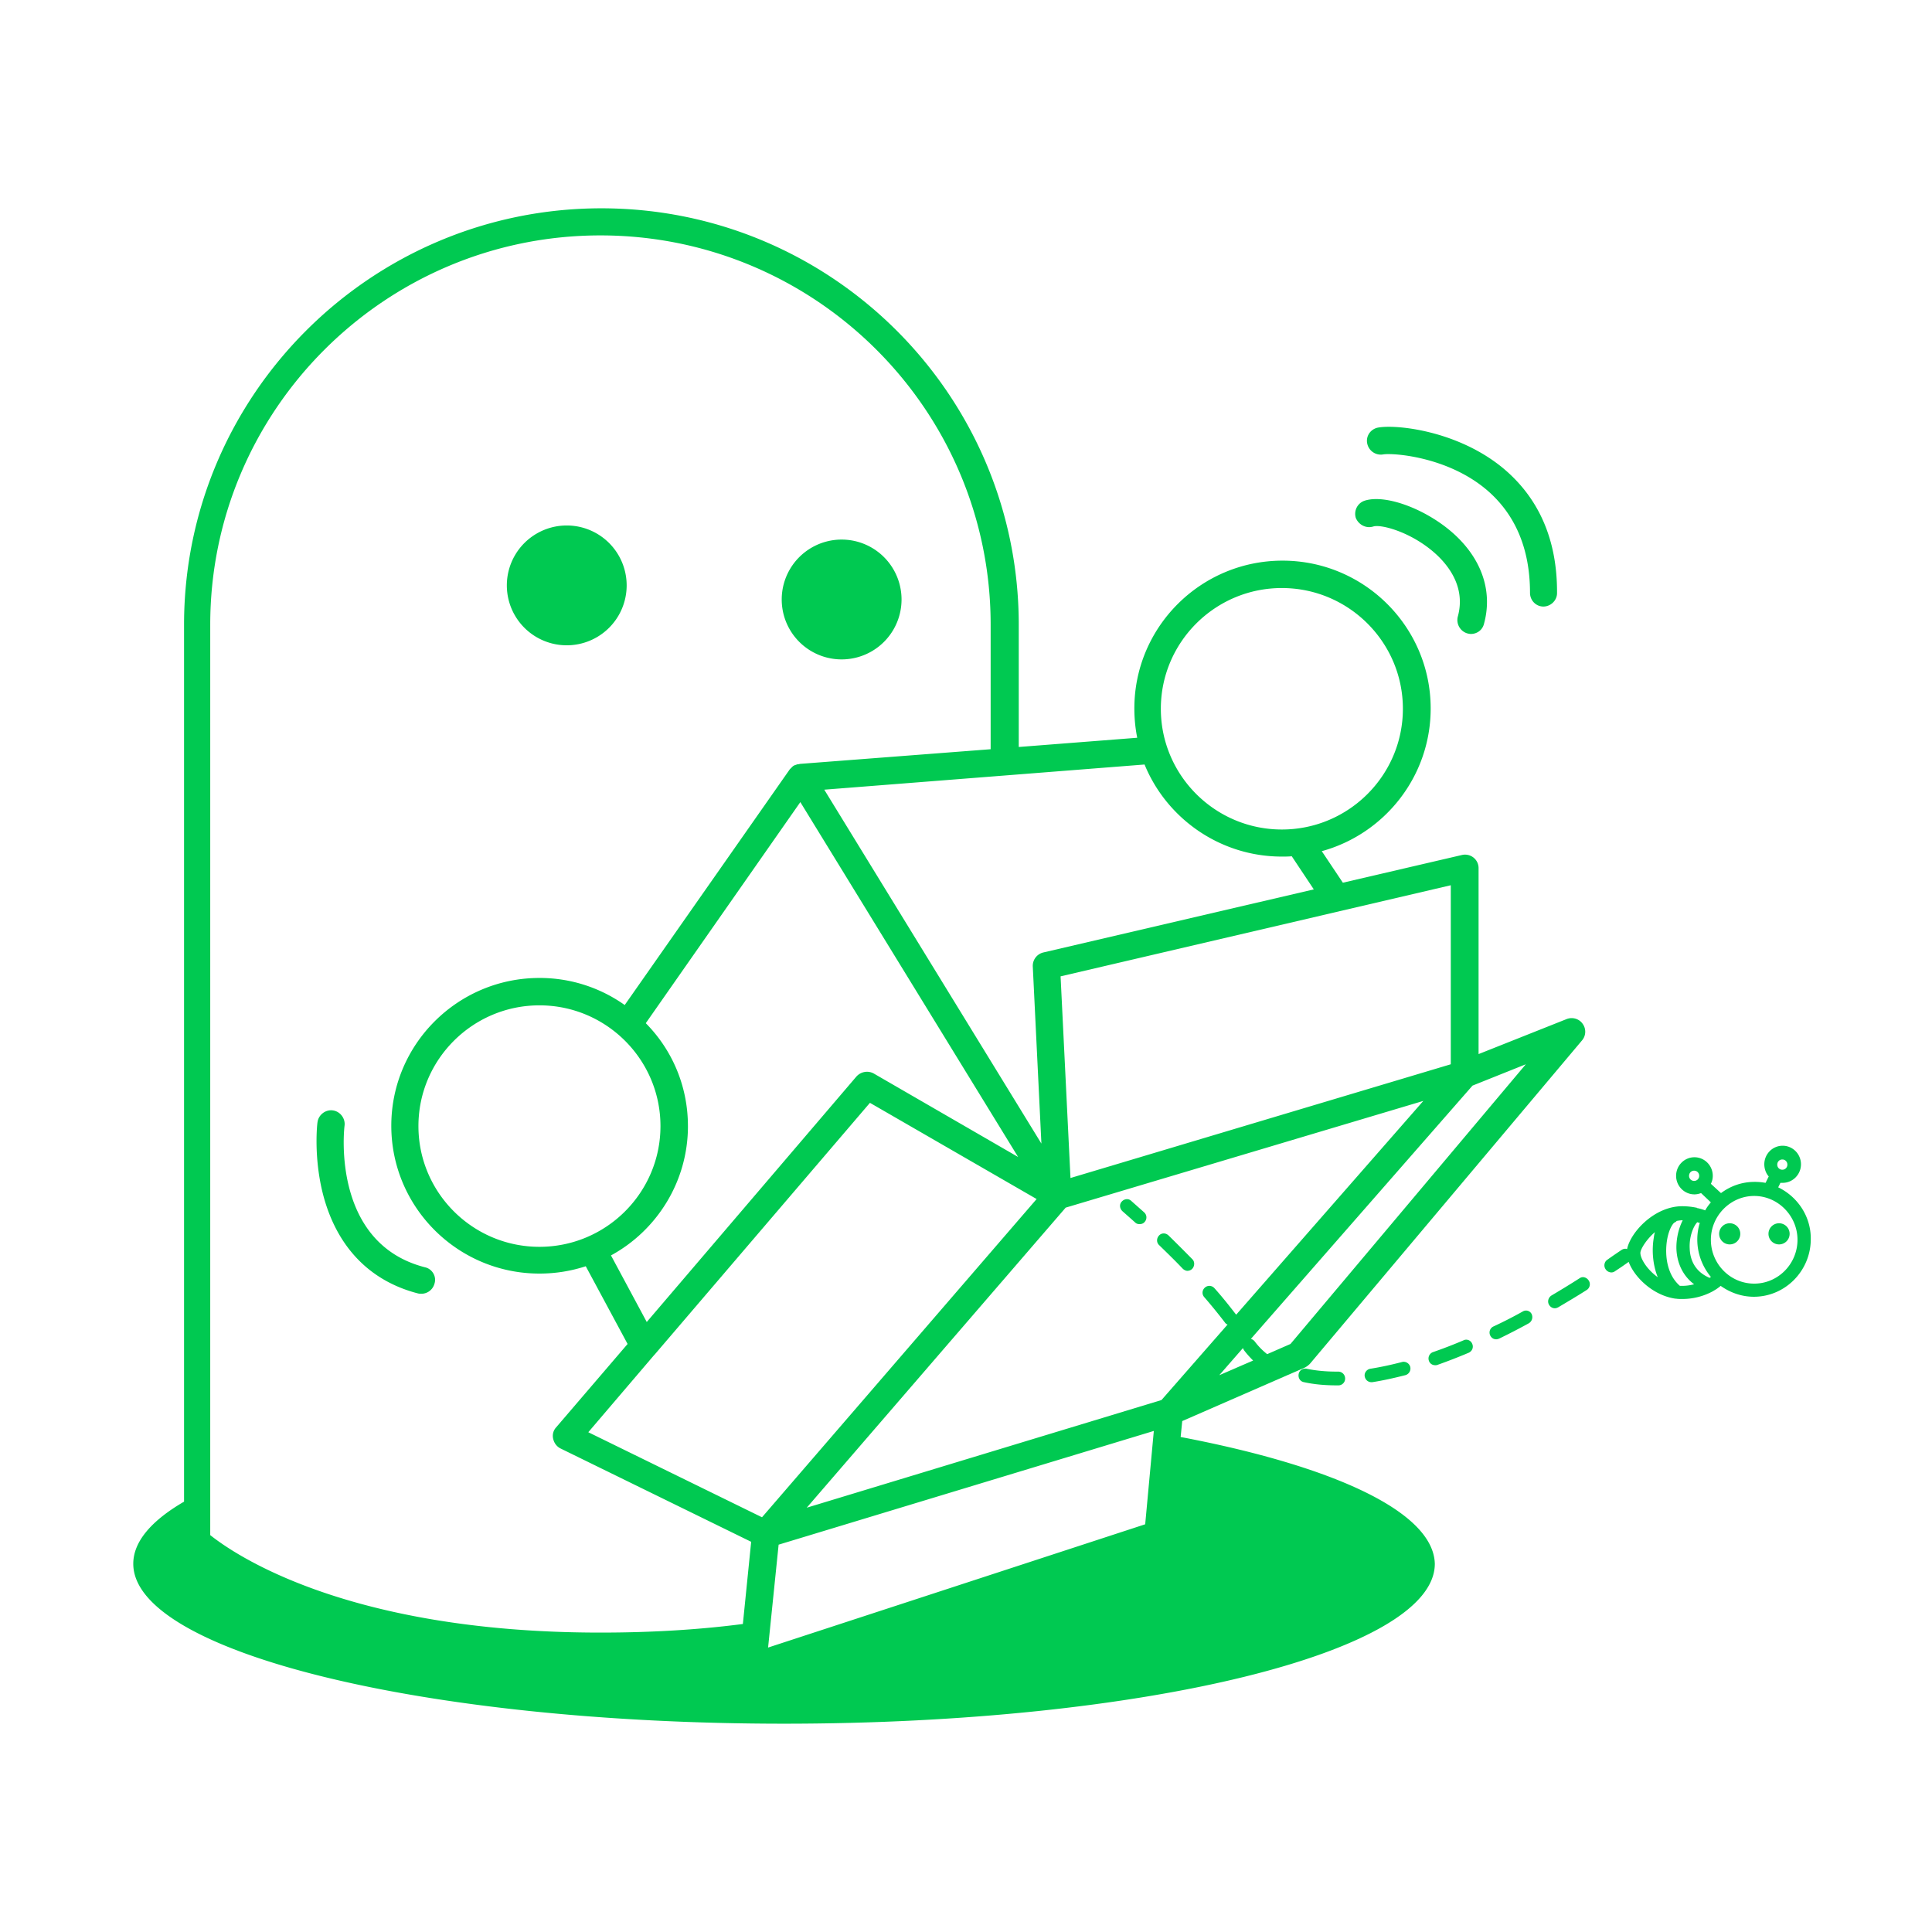 <svg t="1740298171535" class="icon" viewBox="0 0 1133 1024" version="1.1" xmlns="http://www.w3.org/2000/svg" p-id="34422" data-spm-anchor-id="a313x.search_index.0.i17.22303a813e7Pwx" width="256" height="256"><path d="M297.23 288.797a35.134 35.134 0 0 0 70.268 0 35.134 35.134 0 0 0-70.268 0c0 19.402 0 0 0 0zM458.432 297.064a35.134 35.134 0 0 0 70.268 0 35.134 35.134 0 0 0-70.268 0c0 19.402 0 0 0 0zM663.325 649.675c-1.67-1.5-4.08-1.128-5.559 0.562-1.484 1.686-1.116 4.125 0.554 5.626 0 0 2.782 2.439 7.415 6.572 0.74 0.744 1.666 0.938 2.596 0.938 1.112 0 2.22-0.372 2.968-1.314a3.952 3.952 0 0 0-0.372-5.63c-4.638-4.125-7.415-6.572-7.601-6.754z m21.874 20.262c-1.666-1.5-4.076-1.5-5.559 0.19-1.48 1.686-1.484 4.129 0.186 5.626 4.82 4.691 9.453 9.193 13.719 13.698 0.74 0.748 1.852 1.314 2.782 1.314 0.926 0 2.038-0.372 2.782-1.124 1.484-1.5 1.666-4.129 0.186-5.63a1006.721 1006.721 0 0 0-14.095-14.074z m137.001 74.302c-6.489 1.691-12.607 3.005-18.538 3.939-2.22 0.376-3.708 2.439-3.336 4.505 0.372 2.067 2.038 3.377 3.89 3.377h0.558c6.117-0.938 12.793-2.439 19.464-4.129a4.067 4.067 0 0 0 2.782-4.877c-0.554-2.067-2.782-3.377-4.82-2.815z m70.822-29.645a249.128 249.128 0 0 1-17.245 8.817 3.91 3.91 0 0 0-1.852 5.258c0.74 1.5 2.038 2.249 3.522 2.249 0.554 0 1.112-0.19 1.666-0.376a385.951 385.951 0 0 0 17.431-9.011c1.852-1.12 2.592-3.373 1.666-5.435a3.687 3.687 0 0 0-5.192-1.505v0.004z m-34.671 16.889a271.051 271.051 0 0 1-17.984 6.944 3.989 3.989 0 0 0-2.41 5.063c0.554 1.686 2.042 2.625 3.708 2.625 0.372 0 0.93 0 1.298-0.186a331.705 331.705 0 0 0 18.352-7.13c2.042-0.942 2.972-3.191 2.042-5.254-0.74-1.877-2.968-3.005-5.001-2.067h-0.004z m68.036-36.403c-5.559 3.563-11.119 6.944-16.496 10.127-1.856 1.128-2.596 3.567-1.484 5.444 0.744 1.314 2.042 2.067 3.34 2.067 0.74 0 1.298-0.19 2.038-0.562 5.373-3.191 11.123-6.572 16.687-10.135a3.985 3.985 0 0 0 1.298-5.44c-1.112-1.877-3.522-2.815-5.373-1.5h-0.004z m-141.635 54.788h-0.926c-6.303 0-12.235-0.562-17.612-1.691-2.224-0.372-4.262 0.942-4.638 3.191-0.372 2.249 0.93 4.315 3.154 4.691 5.931 1.314 12.421 1.877 19.278 1.877h0.93a3.939 3.939 0 0 0 3.894-3.939 4.022 4.022 0 0 0-4.08-4.129zM1042.811 641.789l1.298-2.625h1.298c5.931 0 10.755-4.877 10.755-10.883S1051.343 617.402 1045.407 617.402c-5.931 0-10.747 4.877-10.747 10.883 0 2.625 0.926 5.249 2.592 7.13l-1.856 3.753a36.341 36.341 0 0 0-6.489-0.562c-7.415 0-14.091 2.439-19.65 6.572l-5.931-5.444c0.74-1.5 1.112-3.005 1.112-4.691 0-6.002-4.82-10.883-10.755-10.883-5.931 0-10.751 4.877-10.751 10.883s4.82 10.883 10.751 10.883c1.488 0 2.782-0.372 3.894-0.748l5.745 5.44a26.937 26.937 0 0 0-3.336 4.691 30.984 30.984 0 0 0-4.452-1.314c-0.186 0-0.372 0-0.372-0.19a42.466 42.466 0 0 0-8.527-0.938c-16.682 0-30.587 15.575-32.439 25.143-1.116-0.376-2.224-0.19-3.34 0.562-2.782 1.877-5.559 3.753-8.155 5.626-1.852 1.128-2.41 3.753-1.112 5.63a4.133 4.133 0 0 0 3.336 1.877c0.744 0 1.488-0.19 2.224-0.748a199.85 199.85 0 0 0 7.969-5.444c3.34 9.011 14.277 19.7 27.442 21.576h0.372c1.108 0.19 2.406 0.19 3.518 0.19a37.606 37.606 0 0 0 17.984-4.505c0.372-0.186 0.558-0.372 0.93-0.562 1.298-0.744 2.596-1.686 3.708-2.625 5.559 3.939 12.235 6.378 19.468 6.378 18.352 0 33.365-15.194 33.365-33.77 0.186-13.322-7.783-24.957-19.096-30.397h0.004z m-49.311-3.753a2.947 2.947 0 0 1-2.968-3.001c0-1.691 1.298-3.005 2.968-3.005 1.666 0 2.968 1.314 2.968 3.005a2.947 2.947 0 0 1-2.968 3.001z m51.721-12.57c1.666 0 2.968 1.314 2.968 3.005a2.947 2.947 0 0 1-2.968 3.001 2.947 2.947 0 0 1-2.968-3.001c0-1.691 1.298-3.005 2.968-3.005z m-83.238 54.788c0-2.067 3.336-7.696 8.527-12.198-0.372 1.124-0.554 2.439-0.74 3.753-1.112 6.944-0.554 15.384 2.41 22.705-6.303-4.505-10.197-10.883-10.197-14.26z m24.656 19.324h-1.484c-7.601-6.568-8.899-17.823-7.601-26.454 1.116-7.13 3.708-10.321 4.452-10.693 0.554-0.19 0.926-0.562 1.298-0.942 1.116-0.186 2.224-0.372 3.34-0.372h0.182c-2.41 4.691-3.89 10.879-3.708 16.885 0.372 8.631 4.08 15.947 10.383 20.638a27.533 27.533 0 0 1-6.861 0.938z m15.947-4.687c-9.271-3.939-11.495-11.449-11.681-17.261-0.372-7.316 2.41-13.322 4.452-15.384 0.554 0.186 0.926 0.372 1.48 0.372a33.509 33.509 0 0 0-1.48 9.759c0 8.254 2.968 15.947 7.969 21.952-0.186 0.19-0.372 0.372-0.744 0.562z m26.135 3.377c-14.091 0-25.396-11.636-25.396-25.706 0-14.07 11.491-25.706 25.396-25.706 13.905 0 25.4 11.636 25.4 25.706 0 14.07-11.309 25.706-25.4 25.706z" p-id="34423" fill="#00c951"></path><path d="M1008.174 669.069a6.2 6.2 0 1 0 12.4 0 6.2 6.2 0 1 0-12.4 0c0 3.427 0 0 0 0zM1037.107 669.069a6.2 6.2 0 1 0 12.4 0 6.2 6.2 0 1 0-12.4 0c0 3.427 0 0 0 0zM805.348 254.262c4.662-1.496 23.676 3.555 38.031 17.393 7.647 7.477 15.847 19.634 11.561 35.341a8.192 8.192 0 0 0 5.406 9.912c0.744 0.19 1.488 0.372 2.232 0.372 3.542 0 6.713-2.24 7.647-5.795 5.03-18.141-0.562-36.465-15.847-51.242-15.847-15.335-41.202-25.247-54.065-21.13-4.104 1.31-6.531 5.795-5.22 10.098 1.674 4.117 6.15 6.361 10.251 5.051z m5.778-42.264c5.034-0.938 36.725 0.934 60.029 20.196 17.34 14.401 26.102 34.973 26.102 60.968 0 4.485 3.542 8.039 7.829 8.039s8.019-3.555 8.019-7.853c0.186-31.232-10.627-55.917-31.881-73.496-26.66-21.882-62.642-25.619-73.269-23.56-4.286 0.934-7.085 5.043-6.15 9.346a8.135 8.135 0 0 0 9.321 6.357zM249.225 688.682c-54.627-14.025-47.542-80.229-47.17-83.032 0.562-4.299-2.604-8.416-6.899-8.978-4.286-0.558-8.391 2.621-8.949 6.919-0.186 0.748-2.422 20.758 3.356 42.826 8.019 30.298 27.223 50.303 55.553 57.599 0.748 0.186 1.31 0.186 2.054 0.186 3.542 0 6.713-2.43 7.647-5.985 1.306-4.113-1.306-8.597-5.592-9.536z" p-id="34424" fill="#00c951"></path><path d="M692.374 788.21l0.938-9.341 71.909-31.385a11.491 11.491 0 0 0 2.997-2.24l159.549-189.615a7.853 7.853 0 0 0 0.372-9.713c-2.063-2.993-5.993-4.113-9.362-2.807l-51.684 20.551V454.558c0-2.426-1.124-4.671-2.997-6.163a8.002 8.002 0 0 0-6.746-1.496l-69.846 16.253-12.359-18.493c36.705-10.09 63.857-43.715 63.857-83.697 0-47.823-38.949-86.677-86.888-86.677s-86.884 38.854-86.884 86.677c0 5.791 0.558 11.582 1.682 17.187l-69.474 5.415V311.832C597.438 177.133 487.697 67.66 352.688 67.66 217.671 67.66 107.937 177.133 107.937 311.828v514.302C88.647 837.339 78.16 849.669 78.16 862.557 78.16 914.307 248.944 956.34 459.796 956.34c210.857 0 381.636-42.037 381.636-93.783-0.744-30.265-58.802-57.165-149.058-74.351v0.004z m22.659-36.246l13.855-15.876 0.562 1.116c1.682 2.244 3.555 4.299 5.427 6.167l-19.849 8.597z m148.496-169.812l31.273-12.52-138.014 164.025-13.665 5.977a39.404 39.404 0 0 1-7.308-7.469 4.352 4.352 0 0 0-2.244-1.496l129.958-148.517z m-12.731-117.508v104.988l-223.025 66.696-5.807-118.256 228.833-53.432v0.004z m-99.065-174.297c39.139 0 70.974 31.757 70.974 70.805 0 39.04-31.835 70.801-70.97 70.801-39.143 0-70.974-31.761-70.974-70.805 0-39.044 31.835-70.805 70.97-70.805z m-80.518 103.496c12.917 31.571 44.19 53.99 80.518 53.99 1.872 0 3.931 0 5.807-0.19l12.921 19.427-158.615 36.994a8.06 8.06 0 0 0-6.179 8.217l5.055 103.872-127.337-207.554 187.821-14.76h0.004z m-267.786 212.035c0-23.54-9.362-44.835-24.718-60.339L469.345 415.886l127.714 208.116-84.639-48.948c-3.373-1.868-7.49-1.12-10.114 1.678L379.278 720.769l-20.973-39.044c26.78-14.57 45.133-43.153 45.133-75.848z m-87.074 70.805c-39.139 0-70.97-31.761-70.97-70.805 0-39.044 31.831-70.805 70.97-70.805 39.135 0 70.97 31.761 70.97 70.805 0 39.044-31.835 70.805-70.97 70.805z m119.286 221.186c-24.346 3.179-52.246 5.043-83.519 5.043-149.997 0-215.912-46.889-228.833-57.165V311.836c0-125.916 102.62-228.287 228.833-228.287s228.833 102.372 228.833 228.287v73.037l-111.796 8.597c-0.19 0-0.562 0.186-0.748 0.186h-0.562l-1.682 0.562a4.067 4.067 0 0 0-1.5 0.934l-1.496 1.496-96.816 138.245a86.049 86.049 0 0 0-49.993-15.88c-47.943 0-86.888 38.854-86.888 86.677 0 47.823 38.949 86.686 86.884 86.686 9.548 0 18.542-1.496 27.156-4.299l24.532 45.583-41.946 48.948a7.357 7.357 0 0 0-1.686 6.725c0.562 2.43 2.063 4.485 4.307 5.605l111.796 54.734-4.869 48.199h-0.004z m-90.637-112.461l38.577-45.211 0.372-0.372 126.213-147.587 97.751 56.421-161.045 186.627-101.872-49.878h0.004z m326.583 53.99l-221.153 72.293L456.614 851.352l220.033-66.692-5.059 54.739z m-198.494-9.713l151.865-175.983 209.732-62.58-109.737 125.349-0.186-0.186c-3.745-4.857-7.866-10.085-12.549-15.318-1.496-1.682-3.927-1.868-5.617-0.372-1.682 1.492-1.872 3.918-0.372 5.601a331.829 331.829 0 0 1 12.173 14.946c0.372 0.562 0.934 0.938 1.496 1.12l-38.763 44.277-208.046 63.142z" p-id="34425" fill="#00c951"></path></svg>